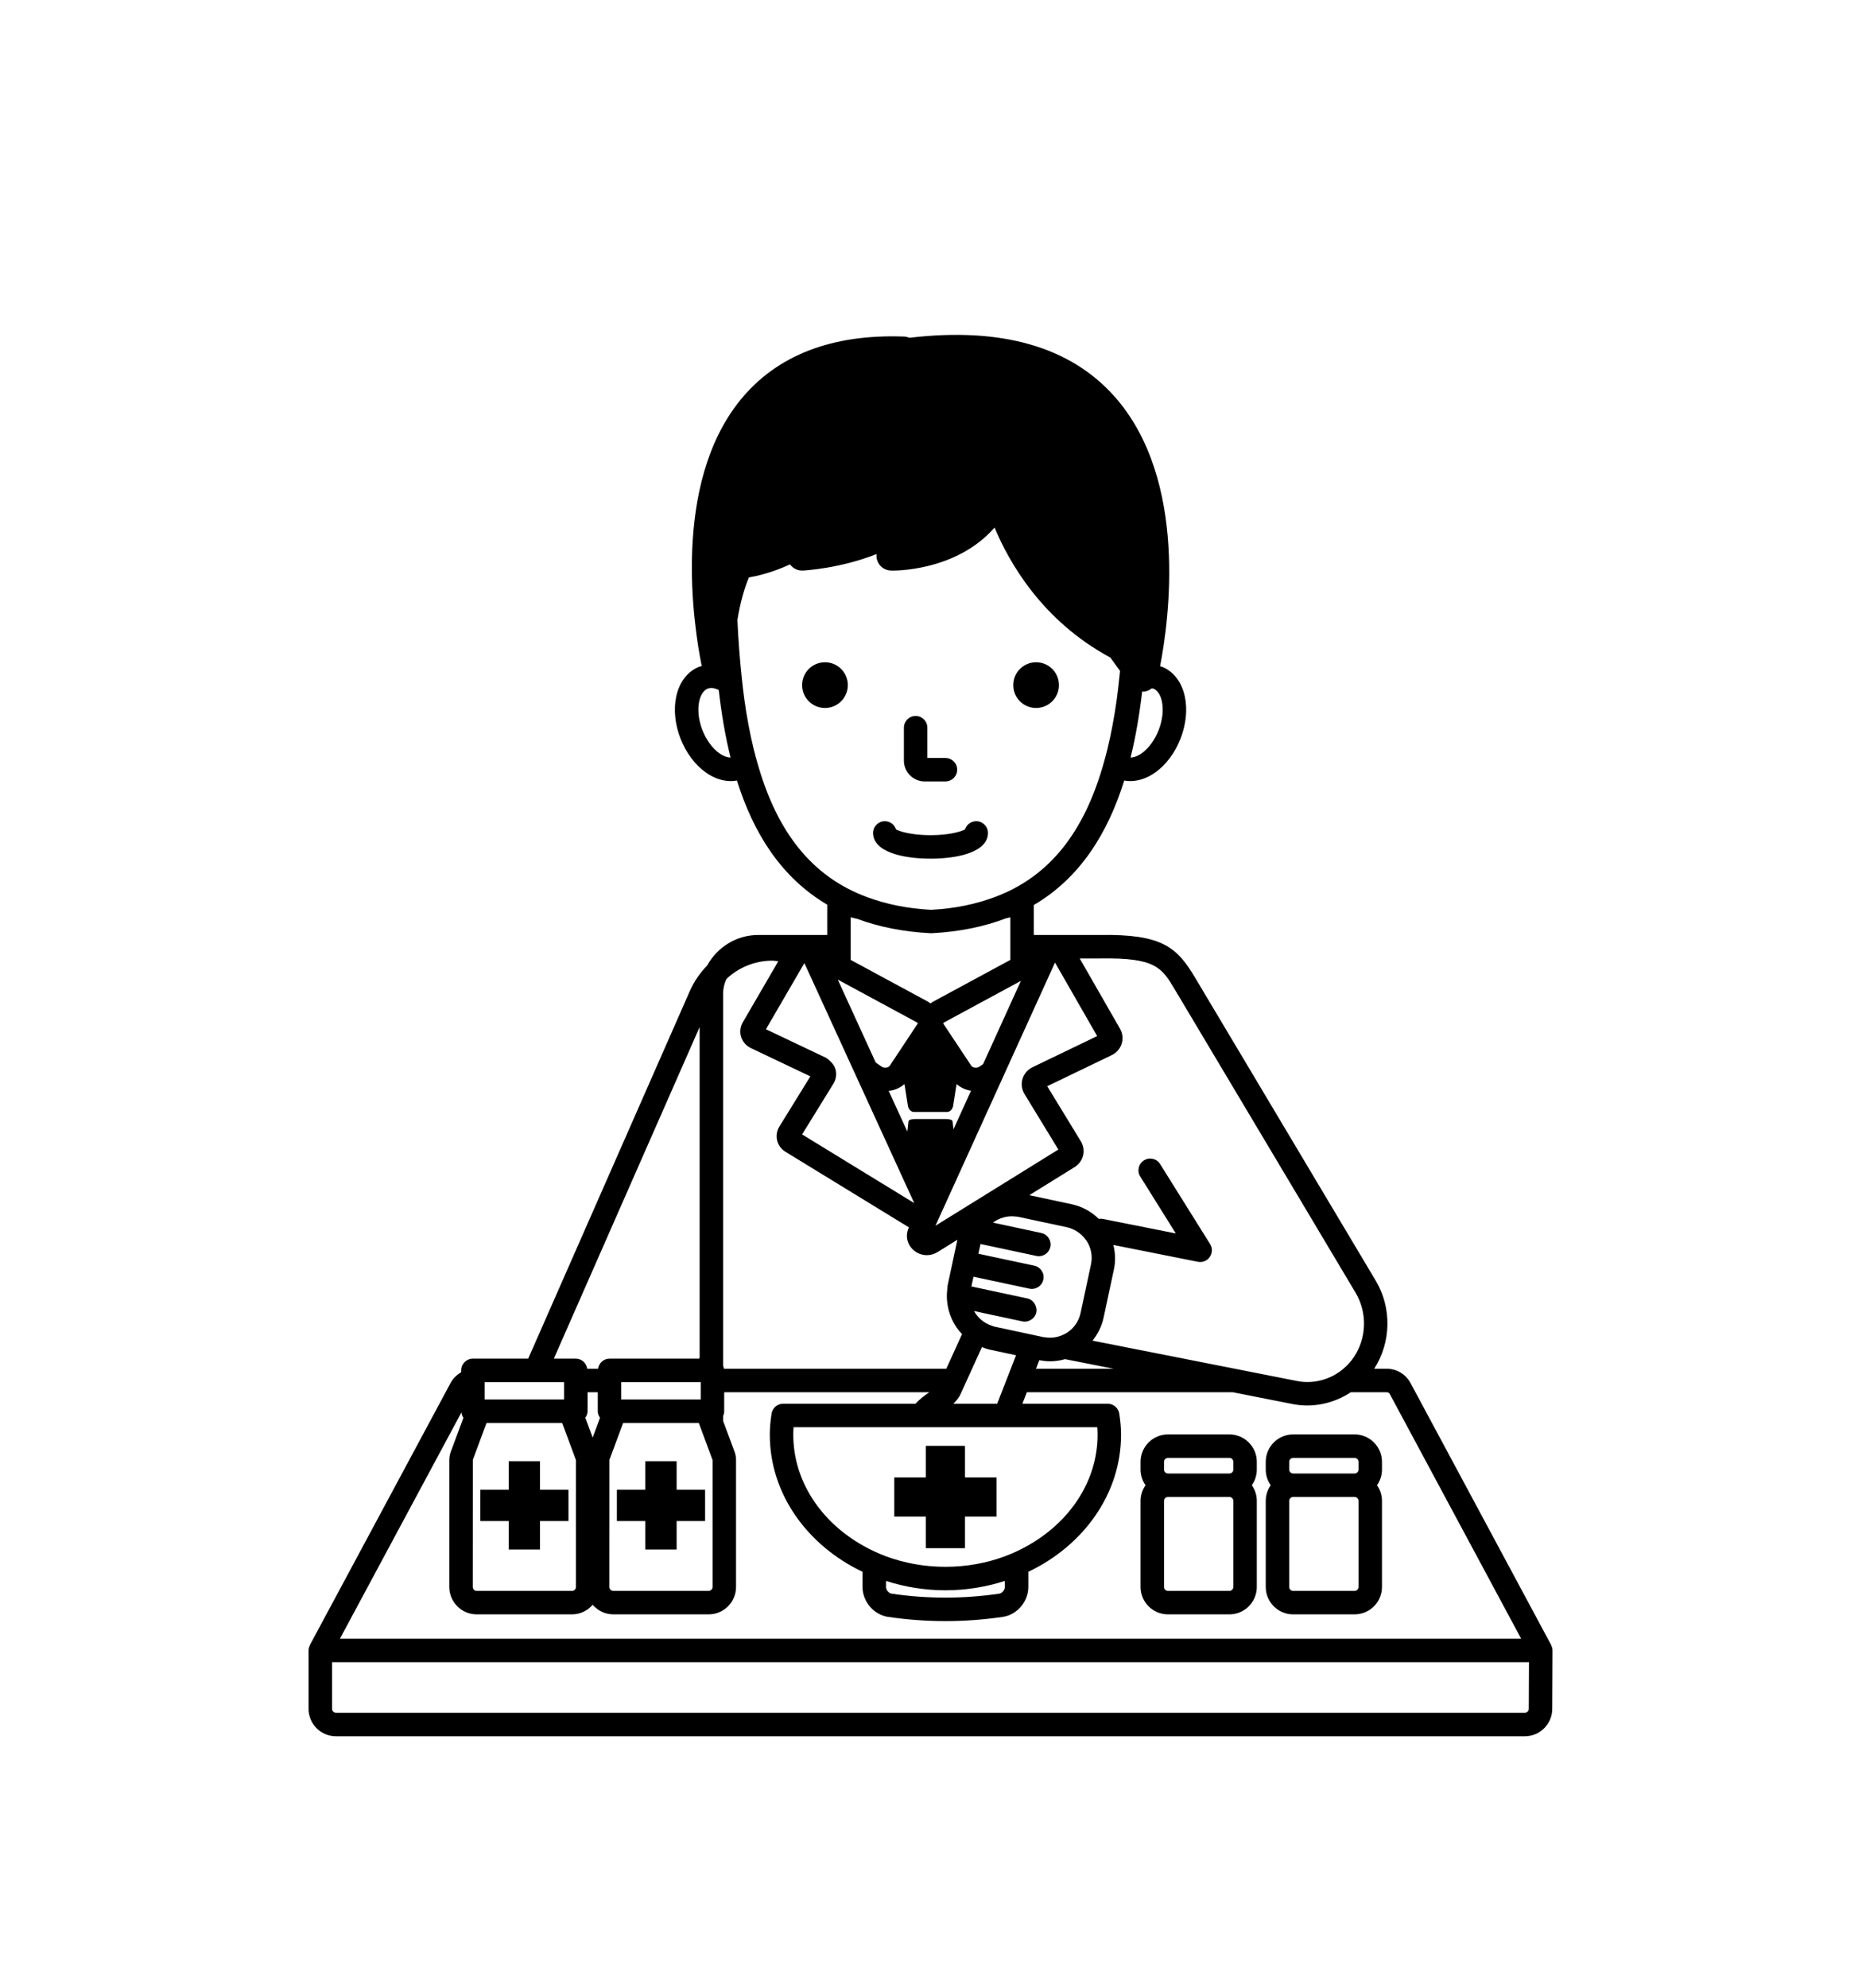 <?xml version="1.0" encoding="UTF-8"?>
<svg width="119px" height="127px" viewBox="0 0 119 127" version="1.1" xmlns="http://www.w3.org/2000/svg" xmlns:xlink="http://www.w3.org/1999/xlink">
    <!-- Generator: Sketch 63.1 (92452) - https://sketch.com -->
    <title>Desktop HD Copy 2</title>
    <desc>Created with Sketch.</desc>
    <g id="Page-1" stroke="none" stroke-width="1" fill="none" fill-rule="evenodd">
        <g id="Desktop-HD" transform="translate(-594, -427)" fill="#000000" fill-rule="nonzero">
            <g id="noun_pharmacist_1144986" transform="translate(613.47, 448.154)">
                <path d="M79.668,83.954 C79.664,83.945 79.666,83.935 79.662,83.926 L70.674,67.193 C70.373,66.633 69.79,66.284 69.152,66.284 L68.355,66.284 C69.443,64.591 69.487,62.395 68.454,60.66 L56.909,41.301 C55.746,39.351 54.804,38.512 50.832,38.574 L46.602,38.574 L46.602,36.66 C49.54,34.934 51.316,32.109 52.379,28.708 C52.506,28.731 52.635,28.743 52.766,28.743 C53.298,28.743 53.854,28.555 54.368,28.189 C55.054,27.7 55.626,26.933 55.979,26.028 C56.331,25.123 56.428,24.171 56.253,23.346 C56.057,22.42 55.521,21.725 54.784,21.438 C54.746,21.423 54.707,21.423 54.67,21.41 C55.23,18.535 56.503,9.518 51.759,4.176 C48.93,0.99 44.514,-0.273 38.646,0.425 C38.538,0.377 38.42,0.35 38.298,0.346 C33.681,0.177 30.158,1.553 27.845,4.403 C23.459,9.805 24.854,18.799 25.377,21.399 C25.324,21.415 25.269,21.417 25.217,21.438 C24.479,21.725 23.943,22.42 23.747,23.346 C23.571,24.171 23.669,25.123 24.021,26.028 C24.374,26.933 24.946,27.7 25.633,28.189 C26.146,28.555 26.702,28.743 27.234,28.743 C27.367,28.743 27.498,28.731 27.627,28.708 C28.691,32.094 30.466,34.91 33.398,36.639 L33.398,38.574 L28.993,38.574 C27.584,38.574 26.368,39.364 25.728,40.517 C25.276,40.993 24.89,41.534 24.618,42.153 L14.286,65.64 L10.752,65.64 C10.338,65.64 10.002,65.975 10.002,66.39 L10.002,66.511 C9.722,66.669 9.484,66.9 9.326,67.194 L0.339,83.926 C0.334,83.934 0.337,83.944 0.332,83.953 C0.283,84.053 0.25,84.161 0.25,84.28 L0.25,88.012 C0.25,88.976 1.035,89.762 2,89.762 L77.984,89.762 C78.944,89.762 79.729,88.98 79.734,88.018 L79.75,84.283 C79.75,84.164 79.718,84.055 79.668,83.954 Z M53.525,23.022 C53.535,23.023 53.544,23.029 53.554,23.029 C53.615,23.029 53.675,23.023 53.736,23.012 C53.888,22.982 54.021,22.91 54.138,22.818 C54.171,22.824 54.208,22.823 54.239,22.835 C54.592,22.973 54.734,23.41 54.787,23.658 C54.9,24.192 54.825,24.857 54.581,25.483 C54.337,26.11 53.942,26.65 53.498,26.967 C53.337,27.081 53.064,27.236 52.785,27.24 C53.116,25.896 53.355,24.481 53.525,23.022 Z M26.503,26.967 C26.058,26.65 25.663,26.11 25.419,25.483 C25.175,24.857 25.101,24.192 25.214,23.658 C25.304,23.236 25.503,22.936 25.761,22.835 C25.831,22.808 25.907,22.795 25.988,22.795 C26.134,22.795 26.296,22.839 26.464,22.922 C26.635,24.416 26.879,25.864 27.219,27.239 C26.938,27.236 26.662,27.081 26.503,26.967 Z M50.842,40.074 C54.388,40.014 54.777,40.656 55.62,42.07 L67.165,61.428 C67.919,62.694 67.879,64.305 67.063,65.529 C66.872,65.816 66.643,66.068 66.388,66.284 C65.958,66.649 65.451,66.904 64.911,67.034 C64.436,67.148 63.937,67.168 63.443,67.071 L63.253,67.034 L59.452,66.284 L50.351,64.489 C50.69,64.068 50.94,63.58 51.057,63.036 L51.72,59.937 C51.833,59.412 51.81,58.883 51.686,58.376 L57.084,59.451 C57.133,59.461 57.182,59.466 57.231,59.466 C57.474,59.466 57.707,59.348 57.848,59.141 C58.018,58.895 58.026,58.572 57.867,58.318 L54.674,53.21 C54.456,52.859 53.994,52.753 53.641,52.972 C53.29,53.191 53.183,53.653 53.403,54.005 L53.534,54.214 L55.675,57.641 L51.392,56.788 L50.993,56.709 C50.91,56.693 50.829,56.699 50.749,56.71 C50.279,56.245 49.689,55.918 49.027,55.776 L46.314,55.196 L49.207,53.403 C49.778,53.048 49.953,52.323 49.605,51.753 L47.458,48.235 L51.579,46.251 C51.886,46.103 52.12,45.835 52.218,45.516 C52.316,45.201 52.277,44.854 52.111,44.565 L49.534,40.074 L50.842,40.074 L50.842,40.074 Z M40.952,78.937 C39.61,78.937 38.332,78.7 37.168,78.272 C36.911,78.177 36.663,78.07 36.418,77.958 C36.176,77.847 35.943,77.724 35.714,77.597 C33.02,76.094 31.228,73.476 31.228,70.496 C31.228,70.344 31.234,70.186 31.247,70.019 L50.657,70.019 C50.669,70.186 50.676,70.344 50.676,70.496 C50.676,73.476 48.883,76.095 46.189,77.597 C45.96,77.725 45.727,77.847 45.485,77.958 C45.245,78.068 45.002,78.173 44.75,78.266 C43.583,78.698 42.299,78.937 40.952,78.937 Z M44.75,79.839 L44.75,80.224 C44.75,80.41 44.573,80.626 44.399,80.651 C44.398,80.651 44.397,80.651 44.397,80.651 C42.111,80.988 39.794,80.991 37.509,80.652 C37.329,80.625 37.153,80.413 37.153,80.224 L37.156,79.84 C38.344,80.219 39.618,80.437 40.952,80.437 C42.287,80.437 43.562,80.219 44.75,79.839 Z M45.13,66.284 L44.838,67.034 L44.546,67.784 L44.26,68.519 L41.458,68.519 C41.65,68.337 41.815,68.132 41.925,67.891 L41.974,67.784 L42.315,67.034 L42.656,66.284 L43.285,64.901 C43.451,64.965 43.618,65.028 43.797,65.066 L45.465,65.423 L45.13,66.284 Z M44.112,63.599 C44.04,63.584 43.975,63.556 43.907,63.533 C43.66,63.452 43.439,63.328 43.249,63.168 C43.058,63.007 42.9,62.814 42.781,62.597 L44.195,62.9 L45.872,63.259 C45.924,63.27 45.977,63.275 46.03,63.275 C46.135,63.275 46.234,63.247 46.327,63.205 C46.54,63.112 46.71,62.927 46.762,62.683 C46.796,62.524 46.765,62.372 46.705,62.234 C46.612,62.019 46.433,61.845 46.186,61.792 L44.83,61.502 L42.612,61.027 L42.745,60.404 L46.319,61.168 C46.373,61.18 46.425,61.184 46.477,61.184 C46.823,61.184 47.134,60.943 47.209,60.592 C47.296,60.186 47.038,59.788 46.633,59.701 L43.059,58.937 L43.193,58.314 L46.766,59.078 C46.82,59.09 46.873,59.095 46.924,59.095 C47.27,59.095 47.582,58.853 47.657,58.502 C47.744,58.097 47.485,57.698 47.081,57.611 L46.642,57.517 L43.99,56.95 C44.393,56.646 44.903,56.496 45.43,56.559 C45.491,56.567 45.552,56.567 45.614,56.58 L46.188,56.703 L48.712,57.243 C48.943,57.292 49.155,57.386 49.35,57.507 C49.58,57.649 49.779,57.837 49.937,58.065 C49.949,58.082 49.965,58.096 49.976,58.114 C50.267,58.563 50.366,59.099 50.253,59.623 L49.59,62.722 C49.478,63.245 49.169,63.694 48.719,63.985 C48.638,64.038 48.551,64.077 48.465,64.117 C48.166,64.256 47.842,64.318 47.513,64.297 C47.474,64.295 47.435,64.288 47.395,64.284 C47.334,64.276 47.273,64.276 47.211,64.263 L46.759,64.166 L46.016,64.007 L44.112,63.599 Z M46.953,65.735 C47.181,65.78 47.41,65.808 47.637,65.808 C47.963,65.808 48.286,65.761 48.597,65.671 L51.705,66.284 L46.74,66.284 L46.953,65.735 Z M47.955,40.336 L50.65,45.033 L46.523,47.02 C46.21,47.171 45.975,47.444 45.878,47.77 C45.783,48.094 45.83,48.445 46.006,48.735 L48.169,52.281 L40.711,56.903 L40.315,57.148 L40.436,56.882 L47.955,40.336 Z M45.102,40.166 L40.239,42.794 L40.175,42.829 C40.112,42.863 40.057,42.907 40,42.947 C39.942,42.907 39.888,42.864 39.825,42.829 L39.76,42.794 L34.898,40.166 L34.898,37.444 C35.041,37.484 35.185,37.512 35.328,37.549 C36.692,38.053 38.248,38.374 40.039,38.464 C41.858,38.372 43.433,38.039 44.81,37.515 C44.907,37.489 45.005,37.471 45.102,37.444 L45.102,40.166 L45.102,40.166 Z M45.775,41.507 L43.359,46.824 L43.128,46.983 C43.043,47.042 42.917,47.062 42.802,47.04 C42.715,47.023 42.642,46.984 42.611,46.937 L40.837,44.269 L40.806,44.223 C40.809,44.214 40.829,44.181 40.888,44.149 L45.775,41.507 Z M39.112,44.149 C39.171,44.181 39.191,44.214 39.188,44.224 L39.159,44.268 L37.389,46.936 C37.358,46.983 37.285,47.023 37.197,47.04 C37.082,47.061 36.956,47.042 36.872,46.983 L36.498,46.723 L34.149,41.593 L34.071,41.423 L34.149,41.466 L39.112,44.149 Z M37.481,48.513 C37.811,48.449 38.101,48.303 38.336,48.099 L38.553,49.48 C38.59,49.712 38.752,49.88 38.941,49.88 L41.059,49.88 C41.248,49.88 41.41,49.712 41.447,49.48 L41.664,48.099 C41.899,48.302 42.188,48.449 42.518,48.513 C42.542,48.517 42.565,48.516 42.589,48.519 L41.467,50.988 L41.41,50.479 C41.401,50.397 41.227,50.333 41.015,50.333 L38.985,50.333 C38.773,50.333 38.599,50.397 38.59,50.479 L38.517,51.133 L37.324,48.528 C37.377,48.522 37.429,48.523 37.481,48.513 Z M28.997,27.797 C28.891,27.436 28.787,27.07 28.695,26.69 C28.452,25.685 28.252,24.621 28.096,23.494 C28.034,23.051 27.984,22.59 27.935,22.128 C27.809,20.954 27.715,19.729 27.658,18.446 C27.833,17.368 28.087,16.472 28.389,15.735 C28.85,15.657 29.846,15.441 31.019,14.901 C31.203,15.157 31.518,15.312 31.837,15.294 C32.003,15.286 34.213,15.16 36.549,14.243 C36.537,14.349 36.543,14.458 36.569,14.566 C36.669,14.986 37.04,15.286 37.472,15.295 C37.676,15.308 41.643,15.35 44.092,12.548 C45.038,14.812 47.161,18.522 51.49,20.851 L52.112,21.708 C52.097,21.85 52.081,21.989 52.066,22.129 C52.016,22.59 51.967,23.05 51.906,23.493 C51.75,24.623 51.55,25.689 51.307,26.697 C51.215,27.076 51.112,27.441 51.006,27.802 C49.808,31.909 47.691,34.81 44.128,36.144 C42.93,36.594 41.587,36.887 40.039,36.966 C38.502,36.888 37.168,36.603 35.974,36.166 C32.351,34.84 30.207,31.928 28.997,27.797 Z M38.96,55.703 L31.792,51.315 L33.664,48.284 L33.792,48.077 C33.88,47.936 33.935,47.78 33.957,47.619 C33.979,47.459 33.967,47.294 33.92,47.137 C33.86,46.933 33.731,46.766 33.576,46.623 C33.488,46.542 33.4,46.458 33.289,46.405 L29.481,44.596 L31.938,40.369 L38.96,55.703 Z M26.743,65.881 L26.743,42.324 C26.743,41.988 26.822,41.672 26.955,41.385 C27.35,41.01 27.818,40.71 28.342,40.506 C28.841,40.312 29.363,40.215 29.883,40.215 C30.012,40.215 30.14,40.244 30.269,40.255 L28.001,44.156 C27.838,44.437 27.799,44.775 27.894,45.083 C27.991,45.395 28.219,45.657 28.521,45.801 L32.32,47.606 L30.339,50.813 C30.174,51.081 30.123,51.393 30.195,51.695 C30.268,51.999 30.457,52.258 30.728,52.423 L30.962,52.566 L38.62,57.254 L38.599,57.3 C38.379,57.783 38.504,58.348 38.911,58.704 C39.156,58.919 39.459,59.029 39.764,59.029 C39.998,59.029 40.232,58.965 40.442,58.835 L41.716,58.045 L41.104,60.905 C41.077,61.03 41.076,61.153 41.063,61.277 C41.04,61.493 41.037,61.705 41.054,61.915 C41.12,62.733 41.456,63.497 42.013,64.074 L41.008,66.284 L26.792,66.284 C26.781,66.214 26.772,66.144 26.743,66.082 L26.743,65.881 L26.743,65.881 Z M26.07,72.119 L26.07,80.224 C26.07,80.362 25.958,80.474 25.82,80.474 L19.726,80.474 C19.588,80.474 19.476,80.362 19.476,80.224 L19.479,72.101 L20.355,69.747 L25.043,69.747 L25.191,69.747 L26.07,72.119 Z M25.313,68.247 L20.233,68.247 L20.233,67.14 L25.313,67.14 L25.313,68.247 Z M25.243,44.457 L25.243,65.566 L25.211,65.64 L19.483,65.64 C19.106,65.64 18.807,65.922 18.754,66.284 L18.061,66.284 C18.007,65.922 17.709,65.64 17.332,65.64 L15.925,65.64 L25.243,44.457 Z M18.878,69.416 L18.408,70.68 L17.937,69.416 C18.022,69.295 18.082,69.156 18.082,68.997 L18.082,67.784 L18.733,67.784 L18.733,68.997 C18.733,69.156 18.793,69.295 18.878,69.416 Z M11.502,67.14 L16.582,67.14 L16.582,68.247 L11.502,68.247 L11.502,67.14 Z M10.749,72.101 L11.624,69.747 L16.46,69.747 L17.339,72.119 L17.339,80.224 C17.339,80.362 17.227,80.474 17.089,80.474 L10.995,80.474 C10.857,80.474 10.745,80.362 10.745,80.224 L10.749,72.101 Z M10.018,69.075 C10.032,69.203 10.077,69.316 10.147,69.416 L9.343,71.577 C9.278,71.751 9.245,71.933 9.245,72.119 L9.245,80.224 C9.245,81.189 10.03,81.974 10.995,81.974 L17.089,81.974 C17.617,81.974 18.086,81.734 18.407,81.362 C18.729,81.734 19.198,81.974 19.726,81.974 L25.82,81.974 C26.785,81.974 27.57,81.189 27.57,80.224 L27.57,72.119 C27.57,71.933 27.537,71.751 27.473,71.578 L26.743,69.617 L26.743,69.305 C26.786,69.21 26.813,69.107 26.813,68.997 L26.813,67.784 L39.926,67.784 C39.603,67.998 39.298,68.236 39.037,68.519 L30.581,68.519 C30.21,68.519 29.895,68.79 29.839,69.157 C29.763,69.661 29.728,70.086 29.728,70.496 C29.728,74.281 32.129,77.577 35.653,79.256 L35.653,80.224 C35.653,81.158 36.37,81.997 37.287,82.136 C38.503,82.315 39.727,82.405 40.952,82.405 C42.176,82.405 43.4,82.315 44.616,82.136 C45.533,82.001 46.25,81.162 46.25,80.224 L46.25,79.256 C49.774,77.577 52.176,74.281 52.176,70.496 C52.176,70.087 52.14,69.661 52.063,69.156 C52.007,68.79 51.692,68.519 51.322,68.519 L45.87,68.519 L46.156,67.784 L59.31,67.784 L63.152,68.542 C64.45,68.797 65.78,68.497 66.864,67.784 L69.152,67.784 C69.237,67.784 69.314,67.83 69.353,67.903 L77.747,83.53 L2.254,83.53 L10.018,69.075 Z M78.234,88.012 C78.233,88.149 78.121,88.262 77.984,88.262 L2,88.262 C1.862,88.262 1.75,88.149 1.75,88.012 L1.75,85.03 L78.247,85.03 L78.234,88.012 Z M38.298,27.436 L38.298,25.333 C38.298,24.919 38.634,24.583 39.048,24.583 C39.462,24.583 39.798,24.919 39.798,25.333 L39.798,27.266 L40.952,27.266 C41.366,27.266 41.702,27.601 41.702,28.016 C41.702,28.43 41.366,28.766 40.952,28.766 L39.628,28.766 C38.895,28.766 38.298,28.169 38.298,27.436 Z M33.254,24.073 C32.447,24.073 31.793,23.42 31.793,22.613 C31.793,21.806 32.447,21.152 33.254,21.152 C34.061,21.152 34.714,21.806 34.714,22.613 C34.714,23.42 34.061,24.073 33.254,24.073 Z M45.286,22.613 C45.286,21.806 45.94,21.152 46.746,21.152 C47.553,21.152 48.207,21.806 48.207,22.613 C48.207,23.42 47.553,24.073 46.746,24.073 C45.94,24.073 45.286,23.42 45.286,22.613 Z M36.329,32.056 C36.329,31.641 36.665,31.306 37.079,31.306 C37.414,31.306 37.697,31.524 37.793,31.827 C38.044,31.975 38.833,32.199 40,32.199 C41.167,32.199 41.957,31.975 42.207,31.827 C42.303,31.524 42.586,31.306 42.921,31.306 C43.335,31.306 43.671,31.641 43.671,32.056 C43.671,33.267 41.775,33.699 40,33.699 C38.226,33.699 36.329,33.267 36.329,32.056 Z M55.173,81.974 L59.102,81.974 C60.067,81.974 60.852,81.189 60.852,80.224 L60.852,74.725 C60.852,74.353 60.733,74.009 60.534,73.725 C60.733,73.442 60.852,73.098 60.852,72.725 L60.852,72.229 C60.852,71.265 60.067,70.479 59.102,70.479 L55.173,70.479 C54.208,70.479 53.423,71.265 53.423,72.229 L53.423,72.725 C53.423,73.098 53.542,73.442 53.741,73.725 C53.542,74.009 53.423,74.353 53.423,74.725 L53.423,80.224 C53.423,81.189 54.208,81.974 55.173,81.974 Z M54.923,72.725 L54.923,72.229 C54.923,72.092 55.036,71.979 55.173,71.979 L59.102,71.979 C59.24,71.979 59.352,72.092 59.352,72.229 L59.352,72.725 C59.352,72.863 59.24,72.975 59.102,72.975 L55.173,72.975 C55.036,72.975 54.923,72.863 54.923,72.725 Z M59.352,74.725 L59.352,80.224 C59.352,80.362 59.24,80.474 59.102,80.474 L55.173,80.474 C55.036,80.474 54.923,80.362 54.923,80.224 L54.923,74.725 C54.923,74.588 55.036,74.475 55.173,74.475 L59.102,74.475 C59.24,74.475 59.352,74.588 59.352,74.725 Z M63.173,81.974 L67.102,81.974 C68.067,81.974 68.852,81.189 68.852,80.224 L68.852,74.725 C68.852,74.353 68.733,74.009 68.534,73.725 C68.733,73.442 68.852,73.098 68.852,72.725 L68.852,72.229 C68.852,71.265 68.067,70.479 67.102,70.479 L63.173,70.479 C62.208,70.479 61.423,71.265 61.423,72.229 L61.423,72.725 C61.423,73.098 61.542,73.442 61.741,73.725 C61.542,74.009 61.423,74.353 61.423,74.725 L61.423,80.224 C61.423,81.189 62.208,81.974 63.173,81.974 Z M62.923,72.725 L62.923,72.229 C62.923,72.092 63.036,71.979 63.173,71.979 L67.102,71.979 C67.24,71.979 67.352,72.092 67.352,72.229 L67.352,72.725 C67.352,72.863 67.24,72.975 67.102,72.975 L63.173,72.975 C63.036,72.975 62.923,72.863 62.923,72.725 Z M67.352,74.725 L67.352,80.224 C67.352,80.362 67.24,80.474 67.102,80.474 L63.173,80.474 C63.036,80.474 62.923,80.362 62.923,80.224 L62.923,74.725 C62.923,74.588 63.036,74.475 63.173,74.475 L67.102,74.475 C67.24,74.475 67.352,74.588 67.352,74.725 Z M44.22,73.228 L44.22,75.728 L42.202,75.728 L42.202,77.747 L39.702,77.747 L39.702,75.75 L39.702,75.728 L37.683,75.728 L37.683,73.228 L39.702,73.228 L39.702,71.21 L42.202,71.21 L42.202,73.228 L44.22,73.228 L44.22,73.228 Z M16.861,74.014 L16.861,76.014 L15.042,76.014 L15.042,77.832 L13.042,77.832 L13.042,76.014 L11.223,76.014 L11.223,74.014 L13.042,74.014 L13.042,72.194 L13.048,72.194 L15.042,72.194 L15.042,74.014 L16.861,74.014 Z M25.592,74.014 L25.592,76.014 L23.773,76.014 L23.773,77.832 L21.773,77.832 L21.773,76.014 L19.954,76.014 L19.954,74.014 L21.773,74.014 L21.773,72.194 L23.773,72.194 L23.773,74.014 L25.592,74.014 Z" id="Shape"></path>
            </g>
        </g>
    </g>
</svg>